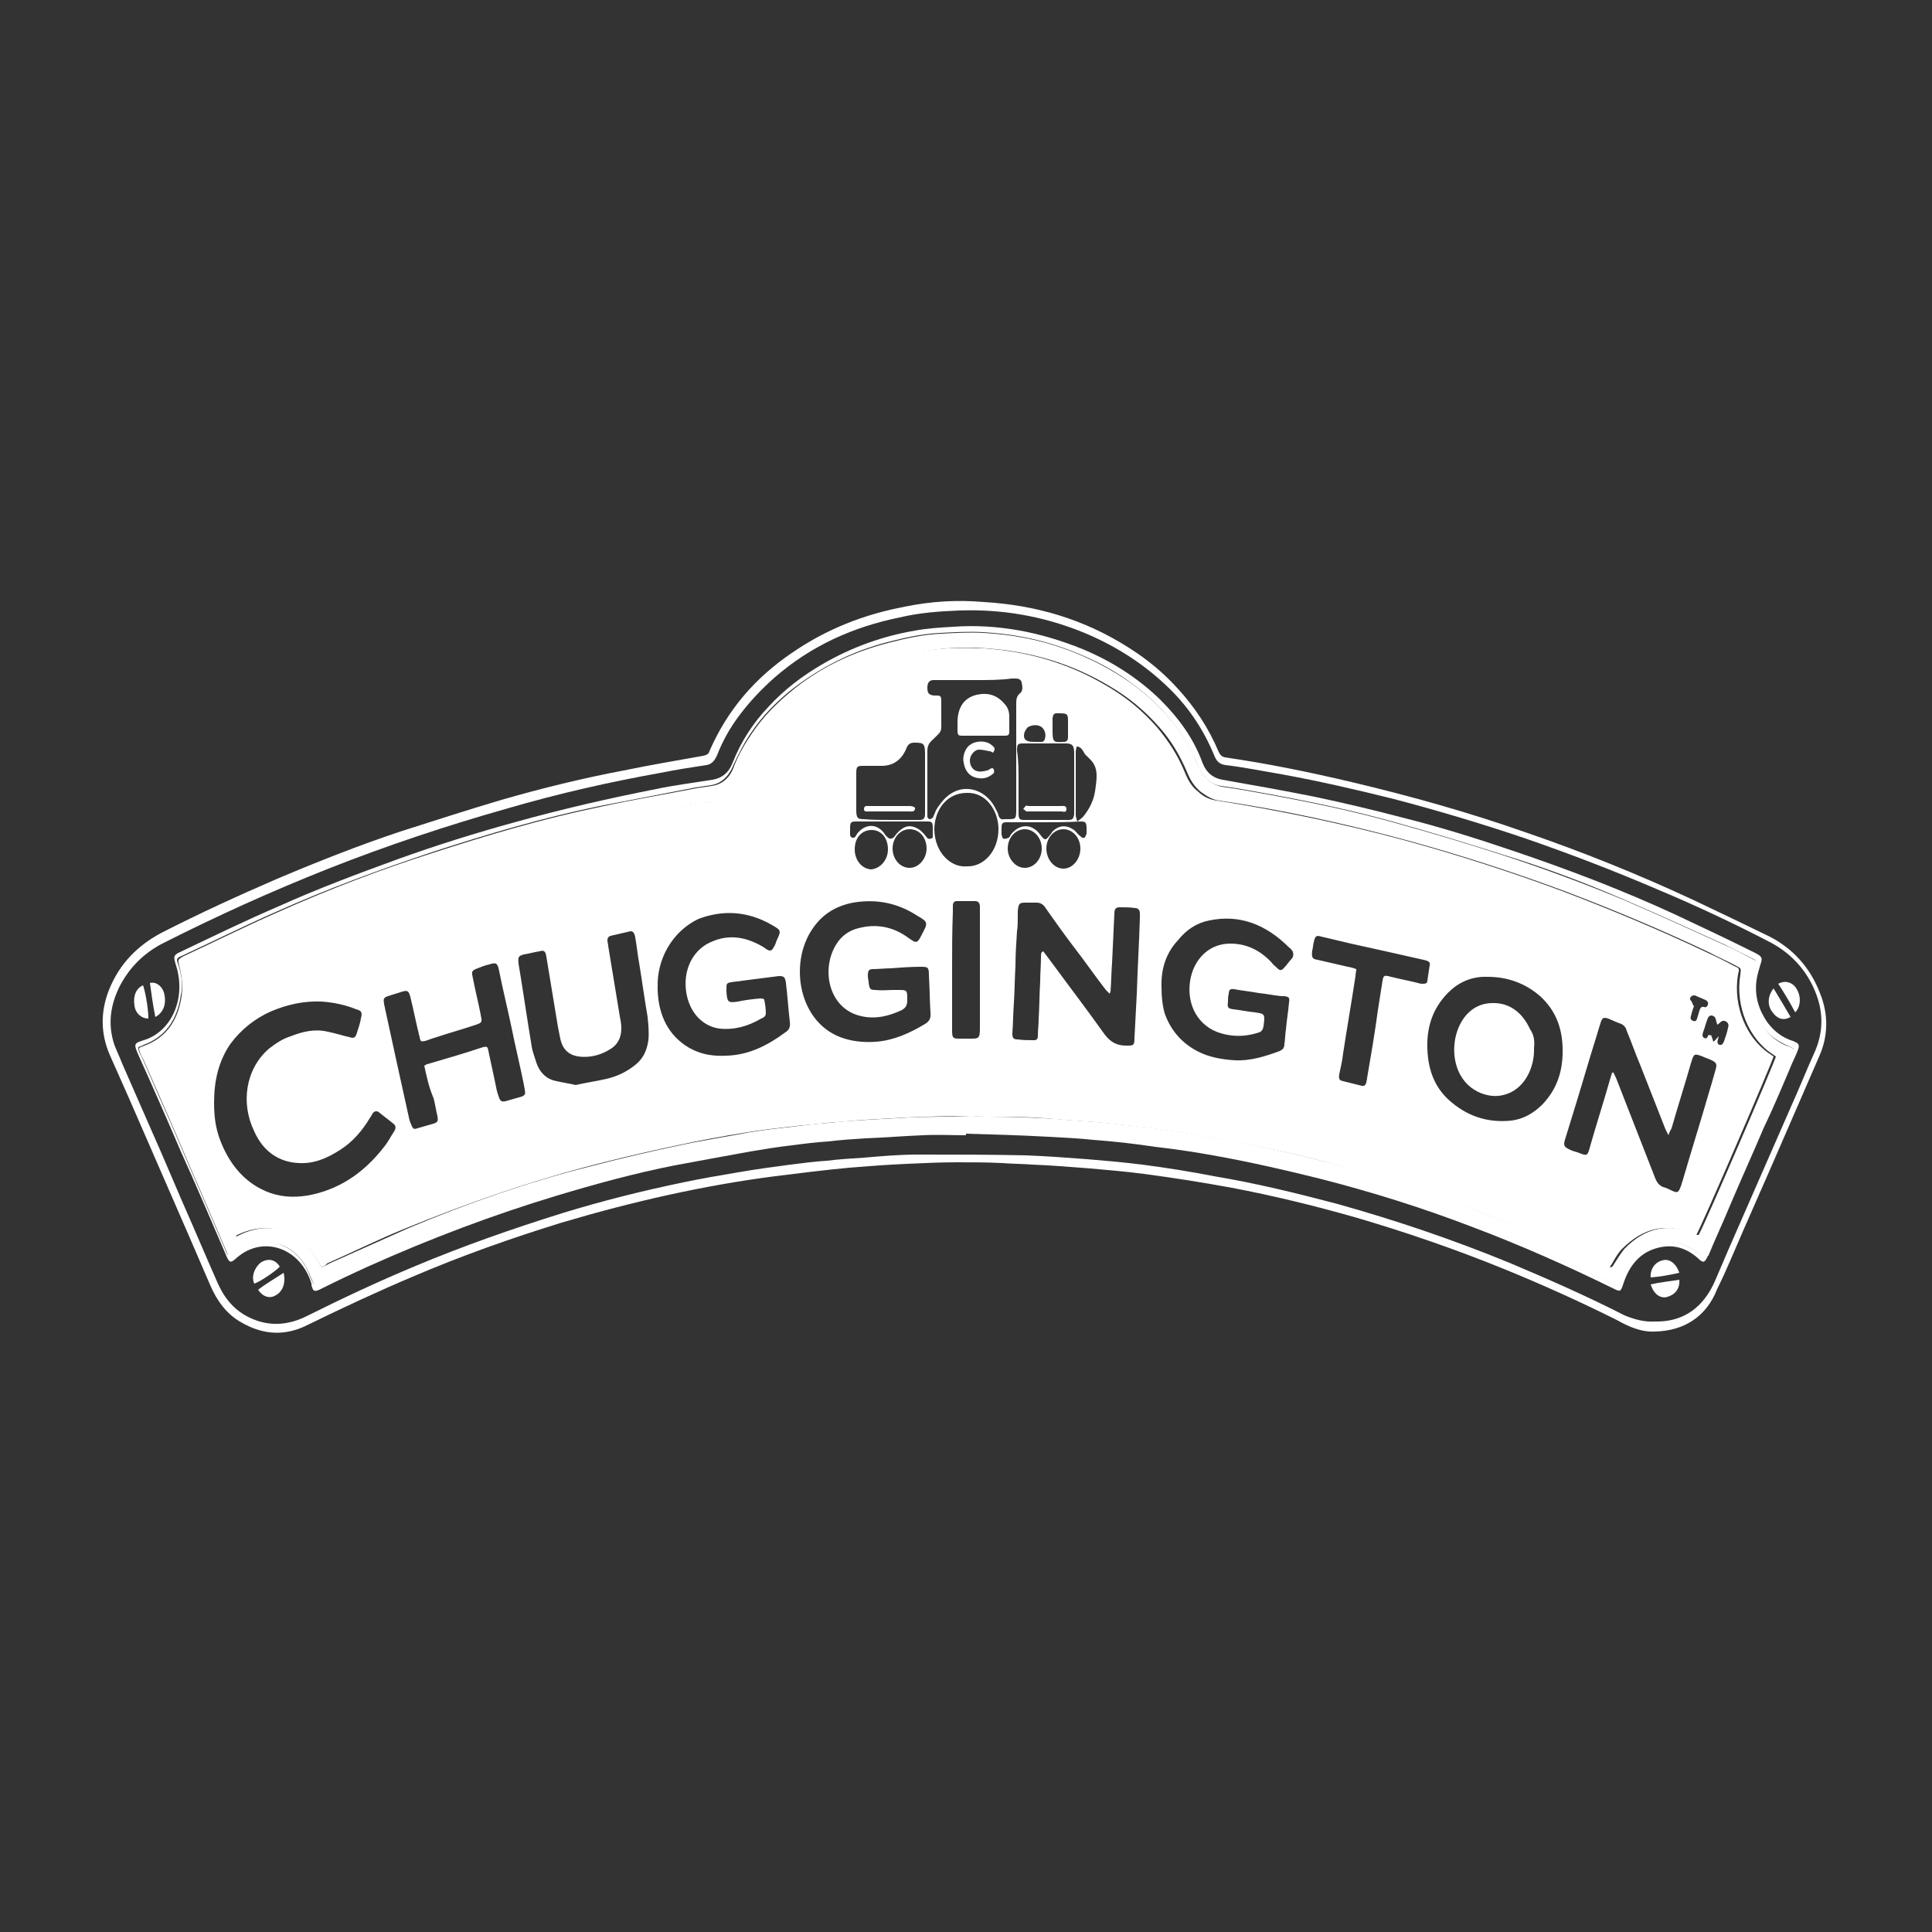 <?xml version="1.0" encoding="utf-8"?>
<!-- Generator: Adobe Illustrator 16.0.0, SVG Export Plug-In . SVG Version: 6.00 Build 0)  -->
<!DOCTYPE svg PUBLIC "-//W3C//DTD SVG 1.1//EN" "http://www.w3.org/Graphics/SVG/1.1/DTD/svg11.dtd">
<svg version="1.1" xmlns="http://www.w3.org/2000/svg" xmlns:xlink="http://www.w3.org/1999/xlink" x="0px" y="0px" width="250px"
	 height="250px" viewBox="0 0 250 250" enable-background="new 0 0 250 250" xml:space="preserve">
<rect x="0" y="0" width="250" height="250" fill="#333333" stroke="none"/>
<g id="Layer_1">
</g>
<g id="Layer_2">
	<rect x="-250" y="-250" fill="none" width="250" height="250"/>
	<rect x="-250" fill="none" width="250" height="250"/>
	<rect y="-250" fill="none" width="250" height="250"/>
	<rect fill="none" width="250" height="250"/>
	<g>
		<path fill-rule="evenodd" clip-rule="evenodd" fill="#FFFFFF" d="M214.2,172.3c-1.8,0.1-3.4-0.6-5-1.5c-4.8-2.4-9.7-4.6-14.6-6.6
			c-6.4-2.6-12.8-4.8-19.3-6.7c-5.3-1.5-10.6-2.8-15.9-3.8c-3.8-0.7-7.6-1.3-11.4-1.8c-2.3-0.3-4.6-0.5-6.9-0.7
			c-2.5-0.2-5-0.4-7.5-0.5c-1.3-0.1-2.6-0.1-3.9-0.2c-2-0.1-3.9-0.1-5.9-0.1c-2.1,0-4.3,0.1-6.4,0.2c-2.5,0.1-5,0.3-7.5,0.5
			c-3.2,0.3-6.4,0.7-9.6,1.1c-9.3,1.2-18.5,3.3-27.6,6c-6.5,2-13,4.3-19.3,7c-4.5,1.9-9,4-13.5,6.2c-2.9,1.5-5.8,1.4-8.7-0.3
			c-1.8-1-3.1-2.7-4-4.8c-0.8-1.9-1.7-3.9-2.5-5.8c-2.7-6.2-5.4-12.4-8.1-18.6c-0.8-1.8-1.6-3.6-2.4-5.4c-1.2-2.8-1.2-5.6-0.1-8.4
			c1.4-3.5,3.8-5.8,6.8-7.4c4.9-2.5,9.9-4.8,15-7c5.2-2.2,10.5-4.3,15.9-6.1c4.4-1.4,8.7-2.8,13.1-4.1c5.2-1.5,10.5-2.8,15.8-3.8
			c3.4-0.7,6.9-1.3,10.3-1.9c0.4-0.1,0.7-0.2,0.8-0.6c2.4-5.5,6-9.5,10.5-12.6c4.6-3.2,9.5-5.1,14.8-6.1c3.4-0.7,6.8-0.9,10.2-0.6
			c6.7,0.4,13,2.2,18.9,6c2.2,1.4,4.3,3.1,6.2,5.2c2.2,2.4,4,5.1,5.3,8.2c0.2,0.4,0.4,0.6,0.8,0.7c5.5,0.8,10.9,1.9,16.4,3.2
			c7.6,1.8,15.1,3.9,22.5,6.5c7.3,2.5,14.5,5.4,21.6,8.7c3.4,1.6,6.7,3.2,10,4.8c2.9,1.5,5.2,3.9,6.5,7.3c1.1,2.7,1.1,5.5-0.1,8.2
			c-2.1,4.8-4.2,9.7-6.3,14.5c-1.2,2.7-2.4,5.5-3.6,8.2c-1.1,2.5-2.1,5-3.3,7.4C220.8,170.4,217.9,172.2,214.2,172.3z M214.1,171
			c0.3,0,0.4,0,0.6,0c3.2-0.1,5.7-1.8,7.2-5.2c0.6-1.4,1.2-2.8,1.8-4.2c2.7-6.2,5.4-12.3,8.1-18.5c1-2.2,1.9-4.5,2.9-6.7
			c1.3-2.8,1.3-5.5,0.1-8.3c-1.2-2.8-3.2-4.8-5.6-6.1c-4.8-2.5-9.7-4.8-14.7-6.9c-5.6-2.4-11.3-4.6-17.1-6.6
			c-5.6-1.9-11.3-3.6-17-5.1c-4.8-1.2-9.6-2.3-14.5-3.2c-2.4-0.4-4.8-0.9-7.3-1.2c-0.8-0.1-1.2-0.5-1.5-1.3
			c-1.5-3.6-3.6-6.6-6.3-9.1c-3.2-3-6.8-5.2-10.7-6.8c-5.2-2.1-10.5-3-16-2.8c-2.6,0.1-5.2,0.3-7.7,0.9c-5.9,1.2-11.4,3.6-16.2,7.8
			c-1.7,1.5-3.3,3.2-4.7,5.1c-1.1,1.5-2,3.1-2.7,4.9c-0.3,0.7-0.7,1.2-1.4,1.3c-2,0.3-3.9,0.6-5.9,1c-6.7,1.2-13.3,2.7-19.8,4.6
			c-7.8,2.2-15.6,4.8-23.2,7.8c-7.3,2.9-14.4,6.1-21.5,9.7c-2.3,1.2-4.2,3-5.5,5.5c-1.2,2.4-1.6,4.9-0.7,7.6c0.3,0.8,0.7,1.6,1,2.4
			c1.3,3,2.6,5.9,3.9,8.9c1.3,2.9,2.5,5.8,3.8,8.8c1.6,3.6,3.1,7.2,4.7,10.8c0.9,2,2.2,3.5,4.1,4.4c2.5,1.2,5,1,7.4-0.2
			c4.6-2.3,9.3-4.5,14.1-6.5c6.2-2.6,12.5-4.8,18.9-6.8c5.2-1.6,10.4-2.9,15.7-4c2.4-0.5,4.7-0.9,7.1-1.3c2.3-0.4,4.5-0.7,6.8-1
			c1.6-0.2,3.1-0.4,4.7-0.5c1.6-0.2,3.2-0.3,4.8-0.4c2.3-0.2,4.6-0.4,7-0.4c4.6,0,9.3,0,13.9,0.1c2.7,0.1,5.4,0.3,8,0.5
			c2.4,0.2,4.7,0.4,7.1,0.7c3.1,0.4,6.2,0.9,9.3,1.5c5.4,0.9,10.7,2.2,16,3.6c7.5,2.1,14.9,4.6,22.2,7.6c5,2.1,10,4.3,14.9,6.8
			C211.4,170.7,212.8,171.1,214.1,171z"/>
		<path fill-rule="evenodd" clip-rule="evenodd" fill="#FFFFFF" d="M125,146.9c-1.9,0-3.7-0.1-5.6,0c-2.5,0.1-4.9,0.3-7.4,0.4
			c-1.6,0.1-3.2,0.2-4.8,0.4c-1.6,0.1-3.2,0.3-4.7,0.5c-1.8,0.2-3.6,0.5-5.4,0.8c-3.3,0.6-6.6,1.2-9.8,1.8c-5.1,1-10.2,2.4-15.2,3.9
			c-8.3,2.5-16.5,5.6-24.5,9.2c-2,0.9-4.1,1.9-6.1,2.9c-0.2,0.1-0.4,0.2-0.5,0.2c-0.3,0.1-0.5,0-0.6-0.4c-0.1-0.2-0.1-0.3-0.1-0.5
			c-1.4-4.6-6.2-6.3-9.6-3.4c-0.9,0.8-1,0.8-1.5-0.4c-1.9-4.4-3.8-8.9-5.8-13.3c-1.8-4.2-3.6-8.3-5.5-12.5c-0.6-1.4-0.6-1.5,0.7-1.9
			c3.6-1.1,5.5-5.4,4.2-9.6c-0.4-1.3-0.4-1.4,0.7-1.9c4.2-2,8.3-4,12.5-5.8c5.1-2.3,10.2-4.2,15.4-6.1c5-1.8,10.1-3.4,15.2-4.8
			c6.1-1.7,12.2-3.1,18.3-4.3c2.4-0.5,4.8-0.8,7.3-1.2c1.2-0.2,2.1-0.9,2.6-2.2c1.1-2.8,2.7-5.2,4.6-7.2c2.1-2.3,4.5-4.1,7.1-5.6
			c3.8-2.2,7.8-3.6,11.9-4.3c1.6-0.3,3.3-0.4,5-0.5c5.7-0.4,11.3,0.7,16.7,2.9c3.6,1.5,7,3.6,10,6.5c2.3,2.3,4.3,4.9,5.5,8.2
			c0.5,1.3,1.4,2,2.6,2.2c4,0.7,7.9,1.4,11.9,2.2c3.8,0.8,7.6,1.7,11.4,2.7c4.8,1.2,9.6,2.7,14.3,4.3c7.1,2.4,14.2,5.1,21.1,8.3
			c3.4,1.6,6.8,3.2,10.2,4.9c0.1,0,0.1,0.1,0.2,0.1c0.7,0.4,0.8,0.6,0.5,1.4c-0.2,0.7-0.4,1.3-0.5,2c-0.3,2.1,0.3,3.9,1.4,5.5
			c0.9,1.2,2,2,3.3,2.4c0.1,0,0.1,0,0.2,0.1c0.6,0.2,0.7,0.5,0.4,1.2c-0.3,0.8-0.7,1.5-1,2.3c-1.1,2.6-2.2,5.2-3.4,7.7
			c-1.4,3.3-2.9,6.6-4.3,9.9c-0.9,2.2-1.9,4.3-2.8,6.5c0,0,0,0.1-0.1,0.1c-0.4,0.9-0.6,1-1.3,0.3c-1.8-1.6-3.8-1.9-5.9-1.1
			c-1.8,0.7-3,2.2-3.7,4.3c-0.4,1.2-0.4,1.2-1.4,0.7c-5.9-2.9-12-5.6-18.1-7.9c-6.5-2.5-13.2-4.6-19.9-6.3
			c-4.4-1.1-8.8-2.1-13.2-2.9c-2.7-0.5-5.4-0.9-8-1.2c-2.7-0.4-5.3-0.7-8-0.9c-1.9-0.2-3.9-0.3-5.8-0.4c-3.6-0.2-7.1-0.3-10.7-0.4
			C125,146.8,125,146.9,125,146.9z M232.1,135.7c-0.3-0.2-0.6-0.3-0.8-0.4c-1.1-0.5-2.1-1.1-2.9-2.1c-1.8-2.4-2.2-5.2-1.3-8.2
			c0.2-0.7,0.2-0.7-0.4-1c-1.2-0.6-2.4-1.2-3.6-1.8c-4.4-2-8.8-4-13.2-5.9c-5.1-2.2-10.2-4.1-15.4-5.7c-4.7-1.5-9.3-2.9-14-4.2
			c-5.3-1.5-10.6-2.6-16-3.6c-2.2-0.4-4.3-0.8-6.5-1.1c-1.4-0.2-2.3-1.1-3-2.6c-0.2-0.6-0.5-1.1-0.8-1.7c-1.9-3.8-4.6-6.7-7.8-9
			c-2.8-2.1-5.8-3.5-8.9-4.6c-3.4-1.2-6.8-1.8-10.3-2c-1.8-0.1-3.7,0-5.5,0.1c-2.3,0.1-4.6,0.6-6.9,1.2c-4.6,1.2-8.8,3.3-12.7,6.4
			c-1.8,1.5-3.5,3.2-4.9,5.3c-0.9,1.3-1.6,2.7-2.3,4.2c-0.6,1.5-1.6,2.4-2.9,2.6c-0.7,0.1-1.4,0.2-2,0.3c-4.1,0.8-8.3,1.6-12.4,2.4
			c-7.3,1.5-14.4,3.6-21.5,5.9c-6.9,2.3-13.7,4.8-20.4,7.8c-4.1,1.8-8.1,3.8-12.2,5.7c-0.7,0.3-0.7,0.4-0.4,1.2
			c0.4,1.3,0.6,2.6,0.3,3.9c-0.5,3.3-2.1,5.4-4.8,6.4c-0.2,0.1-0.4,0.2-0.7,0.3c0,0.7,0.4,1.1,0.6,1.6c1.3,3,2.6,6,3.9,8.9
			c2.2,5.2,4.5,10.4,6.7,15.6c0.4,1,0.4,1,1.2,0.4c1.5-1.2,3.1-1.7,4.9-1.3c1.6,0.4,3.1,1.2,4.1,2.8c0.4,0.6,0.7,1.4,1,2.1
			c0.3,0.6,0.3,0.6,0.8,0.4c0.4-0.2,0.7-0.4,1.1-0.5c7-3.4,14.1-6.3,21.3-8.9c6.1-2.1,12.2-3.9,18.4-5.4c5.6-1.3,11.2-2.5,16.8-3.2
			c3.6-0.5,7.1-0.9,10.7-1.3c2.5-0.2,5-0.4,7.5-0.5c2.1-0.1,4.2-0.2,6.3-0.2c1.9,0,3.8,0.1,5.6,0.1c1.9,0,3.8,0.1,5.6,0.2
			c2,0.1,4,0.2,6,0.4c2.4,0.2,4.8,0.5,7.2,0.8c2.5,0.3,5,0.7,7.4,1.1c4.9,0.8,9.8,1.9,14.6,3.1c7.3,1.8,14.5,4.1,21.5,6.8
			c5.9,2.2,11.8,4.8,17.5,7.6c0.2,0.1,0.4,0.2,0.7,0.2c0.1-0.3,0.2-0.4,0.3-0.6c0.4-1.1,1-2.1,1.7-2.9c2.2-2.4,5.4-2.8,8-1
			c0.9,0.6,0.9,1.1,1.6-0.5c1.2-2.8,2.4-5.6,3.6-8.3c2.4-5.5,4.8-11,7.1-16.5C231.8,136.3,231.9,136.1,232.1,135.7z"/>
		<path fill-rule="evenodd" clip-rule="evenodd" fill="#FFFFFF" d="M217.3,164.7c-1.3,0.3-2.5,0.5-3.7,0.6c-0.1-1.1,0.6-2,1.5-2.2
			C216,162.8,216.9,163.5,217.3,164.7z"/>
		<path fill-rule="evenodd" clip-rule="evenodd" fill="#FFFFFF" d="M36.2,163.9c-0.4,0.5-2.6,2-3.3,2.2c-0.4-0.9,0-2,0.8-2.7
			C34.6,162.8,35.6,162.9,36.2,163.9z"/>
		<path fill-rule="evenodd" clip-rule="evenodd" fill="#FFFFFF" d="M213.6,166.2c1.3-0.3,2.5-0.4,3.7-0.6c0.1,1.1-0.5,1.9-1.5,2.2
			C214.9,168.1,214,167.5,213.6,166.2z"/>
		<path fill-rule="evenodd" clip-rule="evenodd" fill="#FFFFFF" d="M36.7,164.7c0.3,1.3-0.1,2.4-1,2.9c-0.8,0.5-1.7,0.2-2.3-0.7
			C34.4,166.1,35.5,165.5,36.7,164.7z"/>
		<path fill-rule="evenodd" clip-rule="evenodd" fill="#FFFFFF" d="M229.5,127.9c0.8,1.3,1.5,2.5,2.2,3.7c-0.9,0.5-1.7,0.3-2.4-0.7
			C228.7,130.1,228.7,128.9,229.5,127.9z"/>
		<path fill-rule="evenodd" clip-rule="evenodd" fill="#FFFFFF" d="M232.3,131c-0.7-1.3-1.4-2.5-2.2-3.7c0.9-0.5,1.9-0.2,2.4,0.7
			C233.1,129,233,130.3,232.3,131z"/>
		<path fill-rule="evenodd" clip-rule="evenodd" fill="#FFFFFF" d="M19.2,131.8c-0.9,0-1.7-0.7-1.8-1.7c-0.2-1.2,0.2-2.2,1.1-2.6
			C18.7,127.9,19.2,130.3,19.2,131.8z"/>
		<path fill-rule="evenodd" clip-rule="evenodd" fill="#FFFFFF" d="M20.1,131.6c-0.3-1.5-0.5-2.9-0.7-4.4c0.7-0.2,1.5,0.3,1.8,1.2
			C21.6,129.8,21.2,131,20.1,131.6z"/>
		<path fill-rule="evenodd" clip-rule="evenodd" fill="#FFFFFF" d="M232.1,135.7c-0.1,0.4-0.2,0.7-0.4,0.9c-2.4,5.5-4.7,11-7.1,16.5
			c-1.2,2.8-2.4,5.5-3.6,8.3c-0.7,1.6-0.7,1.1-1.6,0.5c-2.6-1.9-5.8-1.4-8,1c-0.8,0.8-1.4,1.8-1.7,2.9c-0.1,0.2-0.2,0.4-0.3,0.6
			c-0.2-0.1-0.5-0.1-0.7-0.2c-5.7-2.8-11.6-5.4-17.5-7.6c-7.1-2.7-14.3-5-21.5-6.8c-4.8-1.2-9.7-2.2-14.6-3.1
			c-2.5-0.4-4.9-0.7-7.4-1.1c-2.4-0.3-4.8-0.6-7.2-0.8c-2-0.2-4-0.3-6-0.4c-1.9-0.1-3.8-0.1-5.6-0.2c-1.9-0.1-3.8-0.1-5.6-0.1
			c-2.1,0-4.2,0.1-6.3,0.2c-2.5,0.1-5,0.3-7.5,0.5c-3.6,0.4-7.1,0.8-10.7,1.3c-5.6,0.7-11.2,1.9-16.8,3.2
			c-6.2,1.5-12.3,3.3-18.4,5.4c-7.2,2.5-14.3,5.5-21.3,8.9c-0.4,0.2-0.7,0.4-1.1,0.5c-0.5,0.2-0.6,0.1-0.8-0.4
			c-0.3-0.7-0.6-1.4-1-2.1c-1-1.6-2.4-2.5-4.1-2.8c-1.8-0.4-3.4,0.1-4.9,1.3c-0.8,0.6-0.8,0.6-1.2-0.4c-2.2-5.2-4.5-10.4-6.7-15.6
			c-1.3-3-2.6-5.9-3.9-8.9c-0.2-0.5-0.6-0.9-0.6-1.6c0.2-0.1,0.4-0.2,0.7-0.3c2.7-1,4.3-3.1,4.8-6.4c0.2-1.4,0-2.7-0.3-3.9
			c-0.2-0.8-0.2-0.8,0.4-1.2c4.1-1.9,8.1-3.9,12.2-5.7c6.7-3,13.5-5.6,20.4-7.8c7.1-2.3,14.2-4.4,21.5-5.9c4.1-0.9,8.3-1.6,12.4-2.4
			c0.7-0.1,1.4-0.2,2-0.3c1.4-0.2,2.4-1.1,2.9-2.6c0.6-1.5,1.4-2.9,2.3-4.2c1.4-2.1,3.1-3.8,4.9-5.3c3.8-3.2,8.1-5.2,12.7-6.4
			c2.3-0.6,4.6-1.1,6.9-1.2c1.8-0.1,3.7-0.2,5.5-0.1c3.5,0.2,6.9,0.8,10.3,2c3.1,1.1,6.1,2.6,8.9,4.6c3.2,2.3,5.9,5.2,7.8,9
			c0.3,0.6,0.5,1.1,0.8,1.7c0.6,1.4,1.6,2.3,3,2.6c2.2,0.3,4.3,0.7,6.5,1.1c5.4,1,10.7,2.1,16,3.6c4.7,1.3,9.4,2.7,14,4.2
			c5.2,1.7,10.3,3.6,15.4,5.7c4.4,1.9,8.8,3.9,13.2,5.9c1.2,0.5,2.4,1.2,3.6,1.8c0.6,0.3,0.6,0.3,0.4,1c-0.9,3-0.4,5.8,1.3,8.2
			c0.8,1,1.8,1.7,2.9,2.1C231.5,135.4,231.7,135.5,232.1,135.7z M41.6,164c0.4-0.2,0.7-0.3,1-0.5c3.4-1.5,6.9-3.1,10.3-4.6
			c7.6-3.2,15.3-5.9,23.2-7.9c3.8-1,7.6-1.9,11.4-2.7c3.2-0.7,6.4-1.2,9.6-1.8c1.8-0.3,3.6-0.5,5.4-0.7c1.6-0.2,3.2-0.4,4.8-0.5
			c1.7-0.2,3.3-0.3,5-0.4c1.8-0.1,3.5-0.2,5.3-0.3c2.7-0.1,5.3-0.1,8-0.2c0.7,0,1.4,0.1,2.1,0.1c3,0,6,0.1,9,0.3
			c2.1,0.2,4.3,0.3,6.4,0.5c2.6,0.3,5.2,0.5,7.7,0.9c2.8,0.4,5.7,0.9,8.5,1.4c5.4,1,10.8,2.3,16.2,3.8c3.7,1.1,7.3,2.2,10.9,3.5
			c4.4,1.6,8.7,3.3,13,5c2.9,1.2,5.7,2.6,8.6,3.9c0.6,0.3,0.6,0.2,0.9-0.3c0.4-0.6,0.8-1.3,1.3-1.9c2.7-2.8,5.8-3.4,9.2-1.9
			c0.1,0.1,0.3,0.1,0.4,0.1c0.6-0.9,9.9-22.5,10-23.1c-0.2-0.1-0.4-0.3-0.6-0.4c-2.8-1.9-4.7-6-4-10.2c0.1-0.8,0.1-0.8-0.5-1.1
			c-1.1-0.6-2.3-1.1-3.4-1.7c-6.1-2.9-12.3-5.5-18.6-7.9c-6.7-2.5-13.5-4.7-20.4-6.6c-8.1-2.2-16.3-4-24.5-5.2
			c-0.9-0.1-1.7-0.6-2.5-1.2c-0.8-0.7-1.3-1.5-1.7-2.5c-0.9-2.1-2-4-3.5-5.7c-1.9-2.2-4.1-4-6.5-5.4c-5-3-10.3-4.5-15.9-4.9
			c-2.6-0.2-5.1-0.1-7.7,0.3c-4.8,0.7-9.4,2.2-13.6,4.8c-1.9,1.2-3.7,2.6-5.3,4.3c-1.9,2-3.4,4.3-4.5,7c-0.8,2-2.3,3.1-4.2,3.4
			c-1.8,0.3-3.5,0.5-5.3,0.9c-4.6,0.9-9.1,1.9-13.7,2.9c-8.3,1.9-16.5,4.5-24.5,7.5c-7.8,2.9-15.5,6.2-23.1,9.9
			c-0.3,0.1-0.5,0.3-0.7,0.4c0,0.3,0,0.5,0.1,0.7c0.5,3.7-0.4,6.8-2.8,9.3c-0.5,0.5-1,0.8-1.5,1.2c-0.4,0.3-0.4,0.4-0.2,0.9
			c0.1,0.2,0.2,0.4,0.3,0.6c1.1,2.5,2.2,5,3.3,7.5c2,4.5,3.9,9.1,5.9,13.6c0.1,0.3,0.2,0.5,0.4,0.9c2.1-1.1,4.1-1.4,6.3-0.7
			C38.8,160,40.4,161.6,41.6,164z"/>
		<path fill-rule="evenodd" clip-rule="evenodd" fill="#FFFFFF" d="M41.6,164c-1.2-2.3-2.8-4-5-4.7c-2.1-0.7-4.2-0.4-6.3,0.7
			c-0.2-0.3-0.3-0.6-0.4-0.9c-2-4.5-3.9-9.1-5.9-13.6c-1.1-2.5-2.2-5-3.3-7.5c-0.1-0.2-0.2-0.4-0.3-0.6c-0.2-0.5-0.2-0.6,0.2-0.9
			c0.5-0.4,1.1-0.7,1.5-1.2c2.4-2.5,3.3-5.6,2.8-9.3c0-0.2,0-0.4-0.1-0.7c0.2-0.1,0.5-0.3,0.7-0.4c7.6-3.7,15.2-7.1,23.1-9.9
			c8.1-3,16.2-5.6,24.5-7.5c4.5-1.1,9.1-2,13.7-2.9c1.8-0.4,3.5-0.6,5.3-0.9c1.9-0.3,3.4-1.4,4.2-3.4c1.1-2.7,2.6-5,4.5-7
			c1.6-1.7,3.4-3.1,5.3-4.3c4.3-2.6,8.8-4.2,13.6-4.8c2.6-0.4,5.1-0.4,7.7-0.3c5.6,0.4,10.9,1.9,15.9,4.9c2.4,1.4,4.6,3.2,6.5,5.4
			c1.4,1.7,2.6,3.5,3.5,5.7c0.4,1,0.9,1.9,1.7,2.5c0.7,0.7,1.6,1.1,2.5,1.2c8.2,1.3,16.4,3,24.5,5.2c6.9,1.9,13.7,4.1,20.4,6.6
			c6.3,2.4,12.5,5,18.6,7.9c1.1,0.5,2.3,1.1,3.4,1.7c0.7,0.3,0.7,0.3,0.5,1.1c-0.7,4.2,1.2,8.3,4,10.2c0.2,0.1,0.4,0.3,0.6,0.4
			c-0.1,0.6-9.4,22.2-10,23.1c-0.1,0-0.3-0.1-0.4-0.1c-3.4-1.5-6.4-0.9-9.2,1.9c-0.5,0.5-0.9,1.2-1.3,1.9c-0.4,0.6-0.3,0.6-0.9,0.3
			c-2.9-1.3-5.7-2.7-8.6-3.9c-4.3-1.8-8.6-3.5-13-5c-3.6-1.3-7.3-2.4-10.9-3.5c-5.3-1.6-10.7-2.8-16.2-3.8c-2.8-0.5-5.7-1-8.5-1.4
			c-2.6-0.4-5.1-0.6-7.7-0.9c-2.1-0.2-4.3-0.3-6.4-0.5c-3-0.3-6-0.3-9-0.3c-0.7,0-1.4-0.1-2.1-0.1c-2.7,0-5.3,0.1-8,0.2
			c-1.8,0.1-3.5,0.2-5.3,0.3c-1.7,0.1-3.3,0.3-5,0.4c-1.6,0.2-3.2,0.3-4.8,0.5c-1.8,0.2-3.6,0.4-5.4,0.7c-3.2,0.5-6.4,1.1-9.6,1.8
			c-3.8,0.8-7.6,1.7-11.4,2.7c-7.9,2.1-15.6,4.8-23.2,7.9c-3.5,1.4-6.9,3.1-10.3,4.6C42.3,163.6,42,163.8,41.6,164z M27.7,142.7
			c0,2.2,0.3,3.8,1.1,5.6c1.2,2.7,3,4.7,5.5,5.8c1.8,0.8,3.6,0.9,5.5,0.6c3.9-0.7,7.2-2.8,9.9-6.3c0.5-0.6,0.9-1.4,1.3-2
			c0.2-0.3,0.3-0.7-0.1-1c-0.6-0.5-1.3-1-1.9-1.5c-0.3-0.2-0.6-0.1-0.8,0.2c-0.1,0.2-0.2,0.4-0.3,0.5c-1,1.7-2.3,3.2-3.9,4.2
			c-1.7,1.1-3.4,1.8-5.3,1.7c-2.5-0.1-4.6-1.4-5.8-4.1c-1.8-3.7-1.1-8.1,1.9-10.7c0.9-0.7,1.8-1.3,2.8-1.6c1.5-0.6,3.1-1,4.8-0.6
			c1,0.2,1.9,0.5,2.8,0.7c0.6,0.2,0.8,0.1,1-0.6c0.2-0.6,0.4-1.2,0.5-1.8c0.2-0.8,0.1-1-0.6-1.2c-1.5-0.6-3-0.9-4.5-1
			c-2.3-0.1-4.5,0.4-6.6,1.3c-2,0.9-3.8,2.3-5.2,4.2C28.3,137.3,27.7,139.8,27.7,142.7z M215.9,146.9c-0.2-0.4-0.3-0.6-0.4-0.8
			c-1.1-2.8-2.2-5.6-3.3-8.4c-0.6-1.4-1.1-2.9-1.7-4.3c-0.1-0.4-0.3-0.7-0.7-0.9c-0.6-0.2-1.2-0.5-1.7-0.7c-0.6-0.2-0.8-0.1-1,0.6
			c-0.3,0.9-0.5,1.7-0.8,2.6c-0.9,2.9-1.7,5.7-2.6,8.6c-0.4,1.3-0.8,2.6-1.2,3.9c-0.2,0.7-0.1,0.9,0.5,1.2c0.4,0.2,0.7,0.3,1.1,0.4
			c1.3,0.5,1.3,0.6,1.7-0.9c0.8-2.8,1.7-5.6,2.5-8.4c0.1-0.3,0.2-0.7,0.3-1c0.1,0,0.1,0,0.2,0c0.1,0.3,0.3,0.6,0.4,0.9
			c1.7,4.3,3.3,8.5,5,12.8c0.2,0.5,0.5,0.9,1,1.1c0.4,0.1,0.8,0.3,1.2,0.5c0.7,0.3,0.8,0.2,1.1-0.6c0.1-0.2,0.1-0.4,0.2-0.6
			c1.1-3.8,2.3-7.6,3.4-11.4c0.3-1,0.6-2,0.9-3.1c0.2-0.7,0.1-0.9-0.5-1.2c-0.4-0.2-0.8-0.3-1.2-0.5c-1.1-0.4-1.1-0.4-1.5,0.9
			c-0.8,2.8-1.7,5.6-2.5,8.4C216.2,146.2,216,146.5,215.9,146.9z M134.8,123.2c0.1,0,0.1-0.1,0.2-0.1c0.4,0.5,0.8,1.1,1.2,1.6
			c2.2,3,4.5,6,6.7,9.1c0.8,1.1,1.7,1.5,2.8,1.5c0.1,0,0.2,0,0.3,0c0.7,0,0.8-0.1,0.8-1c0.1-1.9,0.2-3.8,0.3-5.7
			c0.1-3.3,0.3-6.5,0.4-9.8c0-0.2,0-0.4,0-0.6c0-0.4-0.2-0.7-0.6-0.7c-0.7-0.1-1.3-0.1-2-0.1c-0.5,0-0.7,0.2-0.7,0.8
			c-0.1,2.1-0.2,4.3-0.3,6.4c-0.1,1.2-0.1,2.5-0.2,3.7c0,0.1-0.1,0.1-0.1,0.3c-0.2-0.2-0.3-0.3-0.5-0.5c-1.4-1.8-2.7-3.7-4.1-5.5
			c-1.3-1.7-2.5-3.4-3.7-5.1c-0.3-0.5-0.7-0.7-1.2-0.7c-0.5,0-1,0-1.4,0c-0.8,0-0.9,0.1-1,1.1c0,0.2,0,0.4,0,0.7
			c0,0.6,0,1.3-0.1,1.9c-0.1,1.5-0.2,3-0.2,4.5c-0.1,1.6-0.1,3.2-0.2,4.7c-0.1,1.3-0.1,2.7-0.2,4c0,0.6,0.1,0.8,0.7,0.8
			c0.7,0.1,1.4,0.1,2.1,0.1c0.4,0,0.5-0.2,0.5-0.6c0-0.7,0.1-1.4,0.1-2.1c0.1-1.6,0.1-3.3,0.2-4.9c0-1,0.1-2.1,0.1-3.1
			C134.7,123.6,134.7,123.4,134.8,123.2z M192.5,126.4c-0.2,0-0.4,0-0.6,0c-2,0.1-3.7,1-5.1,2.7c-1.5,1.8-2.2,4-2.1,6.6
			c0.1,3,1.1,5.3,3.2,7c2.3,1.9,4.9,2.6,7.7,2.3c1.5-0.2,2.8-0.9,4-2.1c1.9-2,2.7-4.4,2.6-7.4c-0.1-2.7-1-4.8-2.8-6.5
			C197.4,127.2,195,126.4,192.5,126.4z M150.3,127.8c0,1.1,0.1,2.2,0.4,3.3c0.8,2.3,2.3,3.9,4.2,4.9c1.5,0.8,3.2,1.1,4.9,1.2
			c2,0.1,3.9-0.5,5.8-1.2c0.4-0.2,0.6-0.4,0.6-0.9c0.1-0.6,0.1-1.3,0.2-1.9c0.1-1.2,0.3-2.3,0.4-3.5c0.1-0.6,0-0.7-0.6-0.8
			c-0.1,0-0.2,0-0.4,0c-1-0.1-1.9-0.3-2.9-0.4c-1.1-0.2-2.1-0.3-3.2-0.5c-0.5-0.1-0.7,0.1-0.7,0.6c-0.1,0.3-0.1,0.7-0.1,1
			c-0.1,0.8,0,0.9,0.7,1c0.9,0.1,1.8,0.3,2.8,0.4c1.3,0.2,1.3,0.2,1.1,1.8c-0.1,0.5-0.3,0.7-0.6,0.8c-1.8,0.6-3.7,0.6-5.5-0.1
			c-2.7-1.1-4-4-3.3-7.1c0.6-2.5,2.5-4.3,5.1-4.3c2,0,3.8,0.8,5.3,2.4c0.2,0.3,0.5,0.5,0.8,0.8c0.3,0.3,0.5,0.3,0.8,0
			c0.4-0.4,0.7-0.9,1.1-1.3c0.2-0.3,0.2-0.7,0-1c-0.1-0.1-0.2-0.3-0.4-0.4c-3-3-6.4-4.3-10.3-3.5c-1.6,0.3-3,1.2-4.1,2.6
			C150.9,123.3,150.2,125.4,150.3,127.8z M115.6,128.1C115.6,128.1,115.6,128.1,115.6,128.1c0.2,0,0.4,0,0.6,0c1.2,0,1.2,0,1.2,1.3
			c0,0.7-0.2,1-0.7,1.3c-1.7,0.8-3.4,1.2-5.2,0.8c-3.8-0.8-5.1-5-3.8-8.3c0.7-1.7,1.8-2.7,3.4-3.1c2.3-0.6,4.5-0.2,6.5,1.3
			c1,0.7,1.1,0.7,1.7-0.5c0.8-1.5,0.8-1.6-0.6-2.4c-2.6-1.7-5.4-2.2-8.3-1.7c-2.1,0.4-3.9,1.4-5.2,3.3c-3.2,4.5-1.9,12.5,4.1,14.3
			c1.3,0.4,2.7,0.5,4.1,0.4c2.3-0.2,4.3-1.1,6.3-2.3c0.5-0.3,0.8-0.7,0.7-1.5c-0.1-1.6-0.1-3.2-0.2-4.8c0-1-0.1-1.1-1-1.1
			c-1.3,0-2.7,0.1-4,0.2c-0.7,0-1.5,0.1-2.2,0.1c-0.6,0-0.7,0.2-0.7,0.9c0,0.3,0.1,0.6,0.1,0.8c0.1,0.9,0.2,1,0.9,1
			C114.2,128.2,114.9,128.1,115.6,128.1z M85.1,127.7c0,0.1,0,0.3,0,0.4c0.1,3.4,1.5,6,4.1,7.5c1.6,0.9,3.2,1.1,4.9,1
			c2.8-0.1,5.2-1.3,7.5-3c0.5-0.3,0.7-0.7,0.6-1.4c-0.2-1.7-0.3-3.4-0.5-5c-0.1-0.8-0.3-0.9-0.9-0.9c-1.6,0.2-3.2,0.4-4.7,0.6
			c-0.5,0.1-1,0.1-1.5,0.2c-0.6,0.1-0.6,0.2-0.6,0.9c0,0.1,0,0.2,0,0.3c0.1,1.4,0.2,1.5,1.5,1.3c0.9-0.2,1.8-0.3,2.8-0.4
			c0.2,0,0.6,0,0.6,0.2c0.1,0.5,0.2,1.1,0.2,1.7c0,0.4-0.3,0.6-0.6,0.7c-1.7,1-3.5,1.5-5.4,1.3c-2.2-0.3-3.9-2.1-4.3-4.7
			c-0.4-2.6,0.6-5,2.6-6.2c2.5-1.4,4.9-1.1,7.3,0.3c0.2,0.1,0.4,0.3,0.6,0.4c0.4,0.2,0.6,0.1,0.8-0.3c0.2-0.3,0.3-0.6,0.4-0.9
			c0.6-1.3,0.6-1.3-0.6-2c-3.1-1.8-6.3-2-9.5-0.8C87,120.5,85,124.1,85.1,127.7z M54.9,137.9c0.2-0.1,0.3-0.2,0.4-0.2
			c2.4-0.7,4.8-1.4,7.2-2.2c0.5-0.1,0.6-0.1,0.7,0.5c0.3,1.4,0.6,2.8,0.9,4.2c0.1,0.5,0.2,1.1,0.4,1.6c0.2,0.7,0.4,0.8,0.9,0.7
			c0.7-0.2,1.4-0.4,2.1-0.6c0.5-0.2,0.5-0.4,0.4-0.9c0-0.2-0.1-0.4-0.1-0.6c-0.5-2.5-1.1-4.9-1.6-7.4c-0.5-2.4-1.1-4.8-1.6-7.3
			c-0.2-1.1-0.4-1.2-1.3-0.9c-0.5,0.1-1,0.3-1.5,0.5c-0.8,0.3-0.8,0.4-0.6,1.3c0.3,1.6,0.7,3.1,1,4.7c0.2,1,0.2,1-0.6,1.3
			c-1.8,0.6-3.6,1.1-5.4,1.7c-0.4,0.1-0.8,0.3-1.2,0.4c-0.5,0.1-0.6,0.1-0.7-0.5c0-0.1-0.1-0.3-0.1-0.4c-0.4-1.6-0.7-3.2-1.1-4.8
			c-0.2-0.7-0.3-0.9-1-0.7c-0.6,0.2-1.3,0.4-1.9,0.6c-0.6,0.2-0.6,0.4-0.5,1c0,0.2,0.1,0.3,0.1,0.5c1,4.6,2,9.2,3,13.7
			c0.1,0.5,0.2,1,0.4,1.4c0.2,0.5,0.3,0.7,0.8,0.5c0.7-0.2,1.4-0.4,2.1-0.6c0.6-0.2,0.6-0.4,0.5-1c-0.2-0.8-0.3-1.6-0.5-2.3
			C55.5,140.7,55.2,139.3,54.9,137.9z M74.5,140.4c1.3-0.3,2.7-0.5,4-0.8c1.3-0.3,2.6-0.9,3.7-1.8c1-0.8,1.5-1.8,1.7-3.2
			c0.1-1,0-2-0.1-3c-0.4-2.3-0.7-4.6-1.1-7c-0.2-1.1-0.3-2.2-0.5-3.3c-0.1-0.6-0.3-0.8-0.6-0.8c-0.9,0.2-1.7,0.4-2.6,0.6
			c-0.3,0.1-0.4,0.3-0.4,0.6c0,0.2,0.1,0.5,0.1,0.7c0.5,3,1,6.1,1.5,9.1c0.1,0.5,0.2,1,0.2,1.6c0,1.3-0.6,2.2-1.5,2.7
			c-1.3,0.8-2.7,1.1-4.1,0.9c-1.2-0.2-2-0.9-2.3-2.3c-0.1-0.5-0.2-1-0.3-1.5c-0.5-3-1-6.1-1.5-9.1c-0.1-0.7-0.3-0.9-0.9-0.7
			c-0.7,0.1-1.3,0.3-2,0.4c-0.7,0.2-0.8,0.3-0.7,1.2c0.6,3.6,1.1,7.1,1.7,10.7c0.1,0.7,0.4,1.4,0.6,2.1c0.4,1.2,1.2,2,2.2,2.3
			C72.8,140.1,73.7,140.2,74.5,140.4z M126.3,88c-1.2,0-2.4,0-3.6,0c-0.6,0-1.2,0-1.9,0c-0.6,0-0.8,0.4-0.8,1c0,0.7,0.2,0.9,0.8,1
			c0.1,0,0.3,0,0.4,0c0.5,0,0.6,0.1,0.6,0.7c0,0.6,0,1.3,0,1.9c0,2.4,0.2,1.8-1.3,3.3c-0.4,0.4-0.5,0.8-0.5,1.3c0,2.6,0,5.2,0,7.8
			c0,0.2,0,0.5,0,0.7c0,0.1,0.2,0.3,0.3,0.3c0.1,0,0.3-0.1,0.4-0.2c0.1-0.1,0.1-0.3,0.2-0.4c0.2-0.7,0.7-1.3,1.2-1.9
			c2.2-2.4,5.3-1.5,6.6,0.9c0.2,0.4,0.4,0.7,0.5,1.1c0.1,0.4,0.4,0.6,0.7,0.5c0.1,0,0.3,0,0.4,0c1.2,0,1.2,0,1.2-1.4
			c0-4.5,0-9,0-13.5c0-0.5,0-1,0.5-1.4c0.4-0.3,0.3-0.9,0.2-1.4c-0.1-0.4-0.4-0.5-0.8-0.5c-0.2,0-0.3,0-0.5,0
			C129.5,88,127.9,88,126.3,88z M175.5,125.4c0,0.3-0.1,0.6-0.1,0.9c-0.5,3.3-1.1,6.7-1.6,10c-0.1,0.9-0.3,1.8-0.5,2.7
			c-0.1,0.6,0,0.8,0.5,0.9c0.8,0.2,1.6,0.4,2.4,0.6c0.3,0.1,0.5-0.1,0.6-0.4c0-0.2,0.1-0.4,0.1-0.6c0.5-2.9,1-5.8,1.4-8.8
			c0.2-1.3,0.4-2.5,0.6-3.8c0.1-0.6,0.2-0.7,0.7-0.6c0.1,0,0.3,0.1,0.4,0.1c1.2,0.3,2.3,0.5,3.5,0.8c0.2,0.1,0.5,0.1,0.7,0.1
			c0.3,0,0.5-0.1,0.5-0.4c0.1-0.6,0.2-1.3,0.3-2c0.1-0.3-0.1-0.5-0.4-0.6c-0.1,0-0.3-0.1-0.4-0.1c-3.1-0.7-6.2-1.4-9.4-2.1
			c-1.3-0.3-2.5-0.6-3.8-0.9c-0.7-0.2-0.8-0.1-1,0.7c-0.1,0.4-0.1,0.8-0.2,1.1c-0.1,0.9,0,1.1,0.7,1.2c1.3,0.3,2.6,0.6,3.9,0.9
			C175,125.2,175.2,125.3,175.5,125.4z M131.8,101.1c0,1.4,0,2.7,0,4.1c0,0.8,0.1,0.9,0.8,0.9c1.4,0,2.8,0,4.1,0c0.5,0,1.1,0,1.6,0
			c0.5,0,0.6-0.2,0.7-0.7c0-0.2,0-0.3,0-0.5c0-2.5,0-4.9,0-7.4c0-1-0.2-1.3-1.1-1.3c-1.8,0-3.7,0-5.5,0c-0.7,0-0.8,0.1-0.8,0.9
			C131.8,98.5,131.8,99.8,131.8,101.1z M115.2,106.1c0.6,0,1.2,0,1.9,0c0.6,0,1.2,0,1.9,0c0.5,0,0.7-0.2,0.7-0.8c0-0.2,0-0.4,0-0.7
			c0-2.3,0-4.5,0-6.8c0-1.6-0.1-1.7-1.4-1.7c-0.5,0-0.8,0.2-1,0.7c-0.6,1.5-1.7,2.3-3.2,2.3c-0.8,0-1.6,0-2.4,0
			c-0.8,0-0.9,0.1-0.9,1c0,1.6,0,3.1,0,4.7c0,1.1,0.2,1.2,1,1.2C112.9,106.1,114,106.1,115.2,106.1z M123.2,125.5c0,1.5,0,3,0,4.5
			c0,1.1,0,2.2,0,3.3c0,1,0.1,1.1,0.9,1.1c0.5,0,0.9,0,1.4,0c1.2,0,1.3,0,1.3-1.5c0-5,0-10,0-14.9c0-0.2,0-0.4,0-0.7
			c0-0.4-0.2-0.7-0.6-0.7c-0.8,0-1.6,0-2.4,0c-0.3,0-0.5,0.2-0.5,0.6c0,0.3,0,0.5,0,0.8C123.2,120.5,123.2,123,123.2,125.5z
			 M125.1,112.1c2.2,0.1,4.1-2,4.1-4.8c0-2.4-1.6-4.8-4.1-4.7c-2.5,0-4.2,2.1-4.2,4.8C121,110.5,123.2,112.3,125.1,112.1z
			 M139.3,96.6c0,0.2-0.1,0.4-0.1,0.7c0,2.7,0,5.5,0,8.2c0,0.2,0.1,0.4,0.2,0.8c0.4-0.3,0.7-0.5,0.9-0.8c0.7-0.9,1.2-1.9,1.4-3.1
			c0.1-0.7,0.2-1.4,0.2-2c0-0.8-0.2-1.5-0.8-2.1c-0.2-0.2-0.5-0.5-0.7-0.7C140.1,97.1,139.9,96.6,139.3,96.6z M137.6,107.3
			c-1.2,0-2.2,1.1-2.2,2.5c0,1.4,1,2.6,2.2,2.6c1.2,0,2.2-1.2,2.2-2.6C139.8,108.4,138.8,107.3,137.6,107.3z M132.6,107.3
			c-1.2,0-2.2,1.1-2.2,2.5c0,1.3,1,2.5,2.2,2.5c1.2,0,2.2-1.1,2.2-2.5C134.8,108.4,133.8,107.3,132.6,107.3z M117.7,107.3
			c-1.2,0-2.2,1.1-2.2,2.5c0,1.4,1,2.5,2.2,2.5c1.2,0,2.2-1.2,2.2-2.5C119.9,108.4,119,107.3,117.7,107.3z M114.9,109.9
			c0-1.5-0.9-2.5-2.1-2.5c-1.3,0-2.2,1-2.2,2.5c0,1.4,0.9,2.5,2.1,2.6C113.9,112.4,114.9,111.3,114.9,109.9z M135,106.4
			c-0.9,0-1.9,0-2.8,0c-0.7,0-1.3,0-2,0c-0.5,0-0.6,0.2-0.6,0.7c0,0.3,0,0.6,0,0.8c0,0.2,0.1,0.5,0.2,0.6c0.2,0.1,0.5,0,0.7-0.1
			c0.1,0,0.2-0.2,0.3-0.4c1.1-1.4,2.7-1.5,3.8,0c0.6,0.8,0.7,0.8,1.3,0c0.1-0.1,0.2-0.2,0.2-0.3c0.9-1,2-1,3-0.2
			c0.2,0.2,0.4,0.5,0.7,0.7c0.1,0.1,0.3,0.3,0.5,0.2c0.1,0,0.2-0.3,0.3-0.5c0-0.2,0-0.4,0-0.6c0-0.9-0.1-1-0.8-1
			C138,106.4,136.5,106.4,135,106.4z M120.7,108.4c0-0.4,0-0.8,0-1.2c0-0.8-0.1-0.9-0.7-0.9c-0.9,0-1.9,0-2.8,0c-2.1,0-4.3,0-6.4,0
			c-0.7,0-0.8,0.1-0.8,0.9c0,0.1,0,0.2,0,0.3c0,0.3-0.1,0.8,0.3,0.9c0.3,0.1,0.5-0.3,0.6-0.5c1-1.3,2.5-1.4,3.5-0.1
			c0.1,0.2,0.2,0.3,0.4,0.5c0.3,0.3,0.6,0.3,0.9,0c0.1-0.1,0.2-0.3,0.3-0.4c0.8-0.9,1.6-1.3,2.7-0.7c0.4,0.2,0.8,0.6,1.1,1
			C120,108.5,120.2,108.7,120.7,108.4z M138.2,94.1C138.2,94.1,138.2,94.1,138.2,94.1c0-0.1,0-0.2,0-0.2c0-1.6,0.1-1.6-1.4-1.6
			c-0.4,0-0.5,0.1-0.6,0.6c0,0.5,0,1.1,0,1.6c0,1.5,0.1,1.6,1.4,1.5c0,0,0.1,0,0.1,0c0.3,0,0.5-0.2,0.5-0.6
			C138.2,95,138.2,94.6,138.2,94.1z M221.4,133.9c0.1,0.3,0.2,0.5,0.3,0.9c0.3-0.2,0.4-0.4,0.7-0.7c0,0.2-0.1,0.3-0.1,0.4
			c-0.1,0.3-0.1,0.6,0.2,0.7c0.3,0.1,0.5-0.2,0.6-0.5c0.2-0.6,0.4-1.1,0.5-1.7c0.1-0.2,0.1-0.5-0.1-0.7c-0.2-0.2-0.5-0.3-0.8-0.1
			c-0.1,0.1-0.3,0.3-0.5,0.4c0-0.2-0.1-0.3-0.1-0.4c-0.1-0.5-0.2-0.7-0.6-0.8c-0.4,0-0.5,0.3-0.6,0.6c-0.2,0.5-0.3,1-0.5,1.5
			c-0.1,0.3-0.2,0.6,0.1,0.8c0.4,0.2,0.4-0.1,0.6-0.4C221.3,134,221.4,134,221.4,133.9z M133.9,96L133.9,96c0.3,0,0.6,0,0.9,0
			c0.2,0,0.4-0.2,0.4-0.4c0.2-0.5,0-1.2-0.4-1.5c-0.5-0.4-1.3-0.3-1.8,0c-0.3,0.3-0.5,0.7-0.5,1.1c0,0.4,0.2,0.6,0.5,0.7
			C133.3,96,133.6,96,133.9,96z M219.2,130.2c-0.2,0.5-0.3,0.9-0.4,1.3c-0.1,0.3,0,0.5,0.3,0.6c0.3,0.1,0.4,0,0.5-0.3
			c0.1-0.3,0.2-0.7,0.3-1c0.1-0.3,0.2-0.6,0.6-0.5c0.2,0.1,0.4,0,0.5-0.3c0.1-0.3-0.1-0.5-0.3-0.6c-0.5-0.2-0.9-0.4-1.4-0.6
			c-0.1,0-0.4,0-0.5,0.2c-0.2,0.2-0.1,0.4,0.1,0.6C219,129.9,219.1,130.1,219.2,130.2z"/>
		<path fill-rule="evenodd" clip-rule="evenodd" fill="#FFFFFF" d="M198.5,135.6c0.1,2.6-1.3,5.5-4,6.1c-1.9,0.5-5-0.5-6-3.7
			c-1.1-3.4,0.6-8.1,4.5-8.2c2.1-0.1,3.9,1,5,3.4C198.5,133.9,198.6,134.7,198.5,135.6z"/>
		<path fill-rule="evenodd" clip-rule="evenodd" fill="#FFFFFF" d="M127.2,95.2c-0.9,0-1.8,0-2.7,0c-0.5,0-0.6-0.1-0.6-0.7
			c0-0.3,0-0.7,0-1c0-1.9,0.8-3.2,2.5-3.6c1.4-0.3,2.6,0,3.6,1.2c0.4,0.4,0.6,1,0.6,1.6c0,0.6,0,1.3,0,1.9c0,0.5-0.1,0.6-0.6,0.6
			C129,95.2,128.1,95.2,127.2,95.2L127.2,95.2z"/>
		<path fill-rule="evenodd" clip-rule="evenodd" fill="#FFFFFF" d="M128.5,97.4c-0.2-0.1-0.3-0.2-0.5-0.2c-0.5-0.1-0.9-0.2-1.4-0.2
			c-0.6,0.1-1.1,0.8-1.1,1.4c0,0.7,0.4,1.3,1,1.4c0.4,0.1,0.8,0,1.2-0.1c0.1,0,0.3-0.1,0.4-0.2c0.2-0.1,0.4-0.2,0.5,0.1
			c0.1,0.3,0,0.5-0.2,0.6c-0.5,0.4-1.1,0.6-1.7,0.5c-1.1-0.1-1.8-0.8-2-2c-0.2-0.8,0.2-1.9,0.8-2.3c0.8-0.6,2.1-0.6,2.8,0
			C128.8,96.8,128.8,96.9,128.5,97.4z"/>
		<path fill-rule="evenodd" clip-rule="evenodd" fill="#FFFFFF" d="M135.2,105c-0.7,0-1.3,0-2,0c-0.1,0-0.3,0-0.4,0
			c-0.1-0.1-0.2-0.2-0.4-0.3c0.1-0.1,0.2-0.3,0.3-0.4c0.1-0.1,0.3,0,0.4,0c1.4,0,2.8,0,4.2,0c0.3,0,0.7-0.1,0.7,0.4
			c0,0.5-0.4,0.3-0.7,0.3C136.7,105,136,105,135.2,105z"/>
		<path fill-rule="evenodd" clip-rule="evenodd" fill="#FFFFFF" d="M115.1,105c-0.9,0-1.8,0-2.7,0c-0.2,0-0.6,0.1-0.6-0.3
			c0-0.5,0.4-0.4,0.6-0.4c1.8,0,3.5,0,5.3,0c0.5,0,0.8,0.2,0.7,0.4c-0.1,0.4-0.5,0.3-0.7,0.3C116.8,105,116,105,115.1,105z"/>
	</g>
</g>
</svg>
